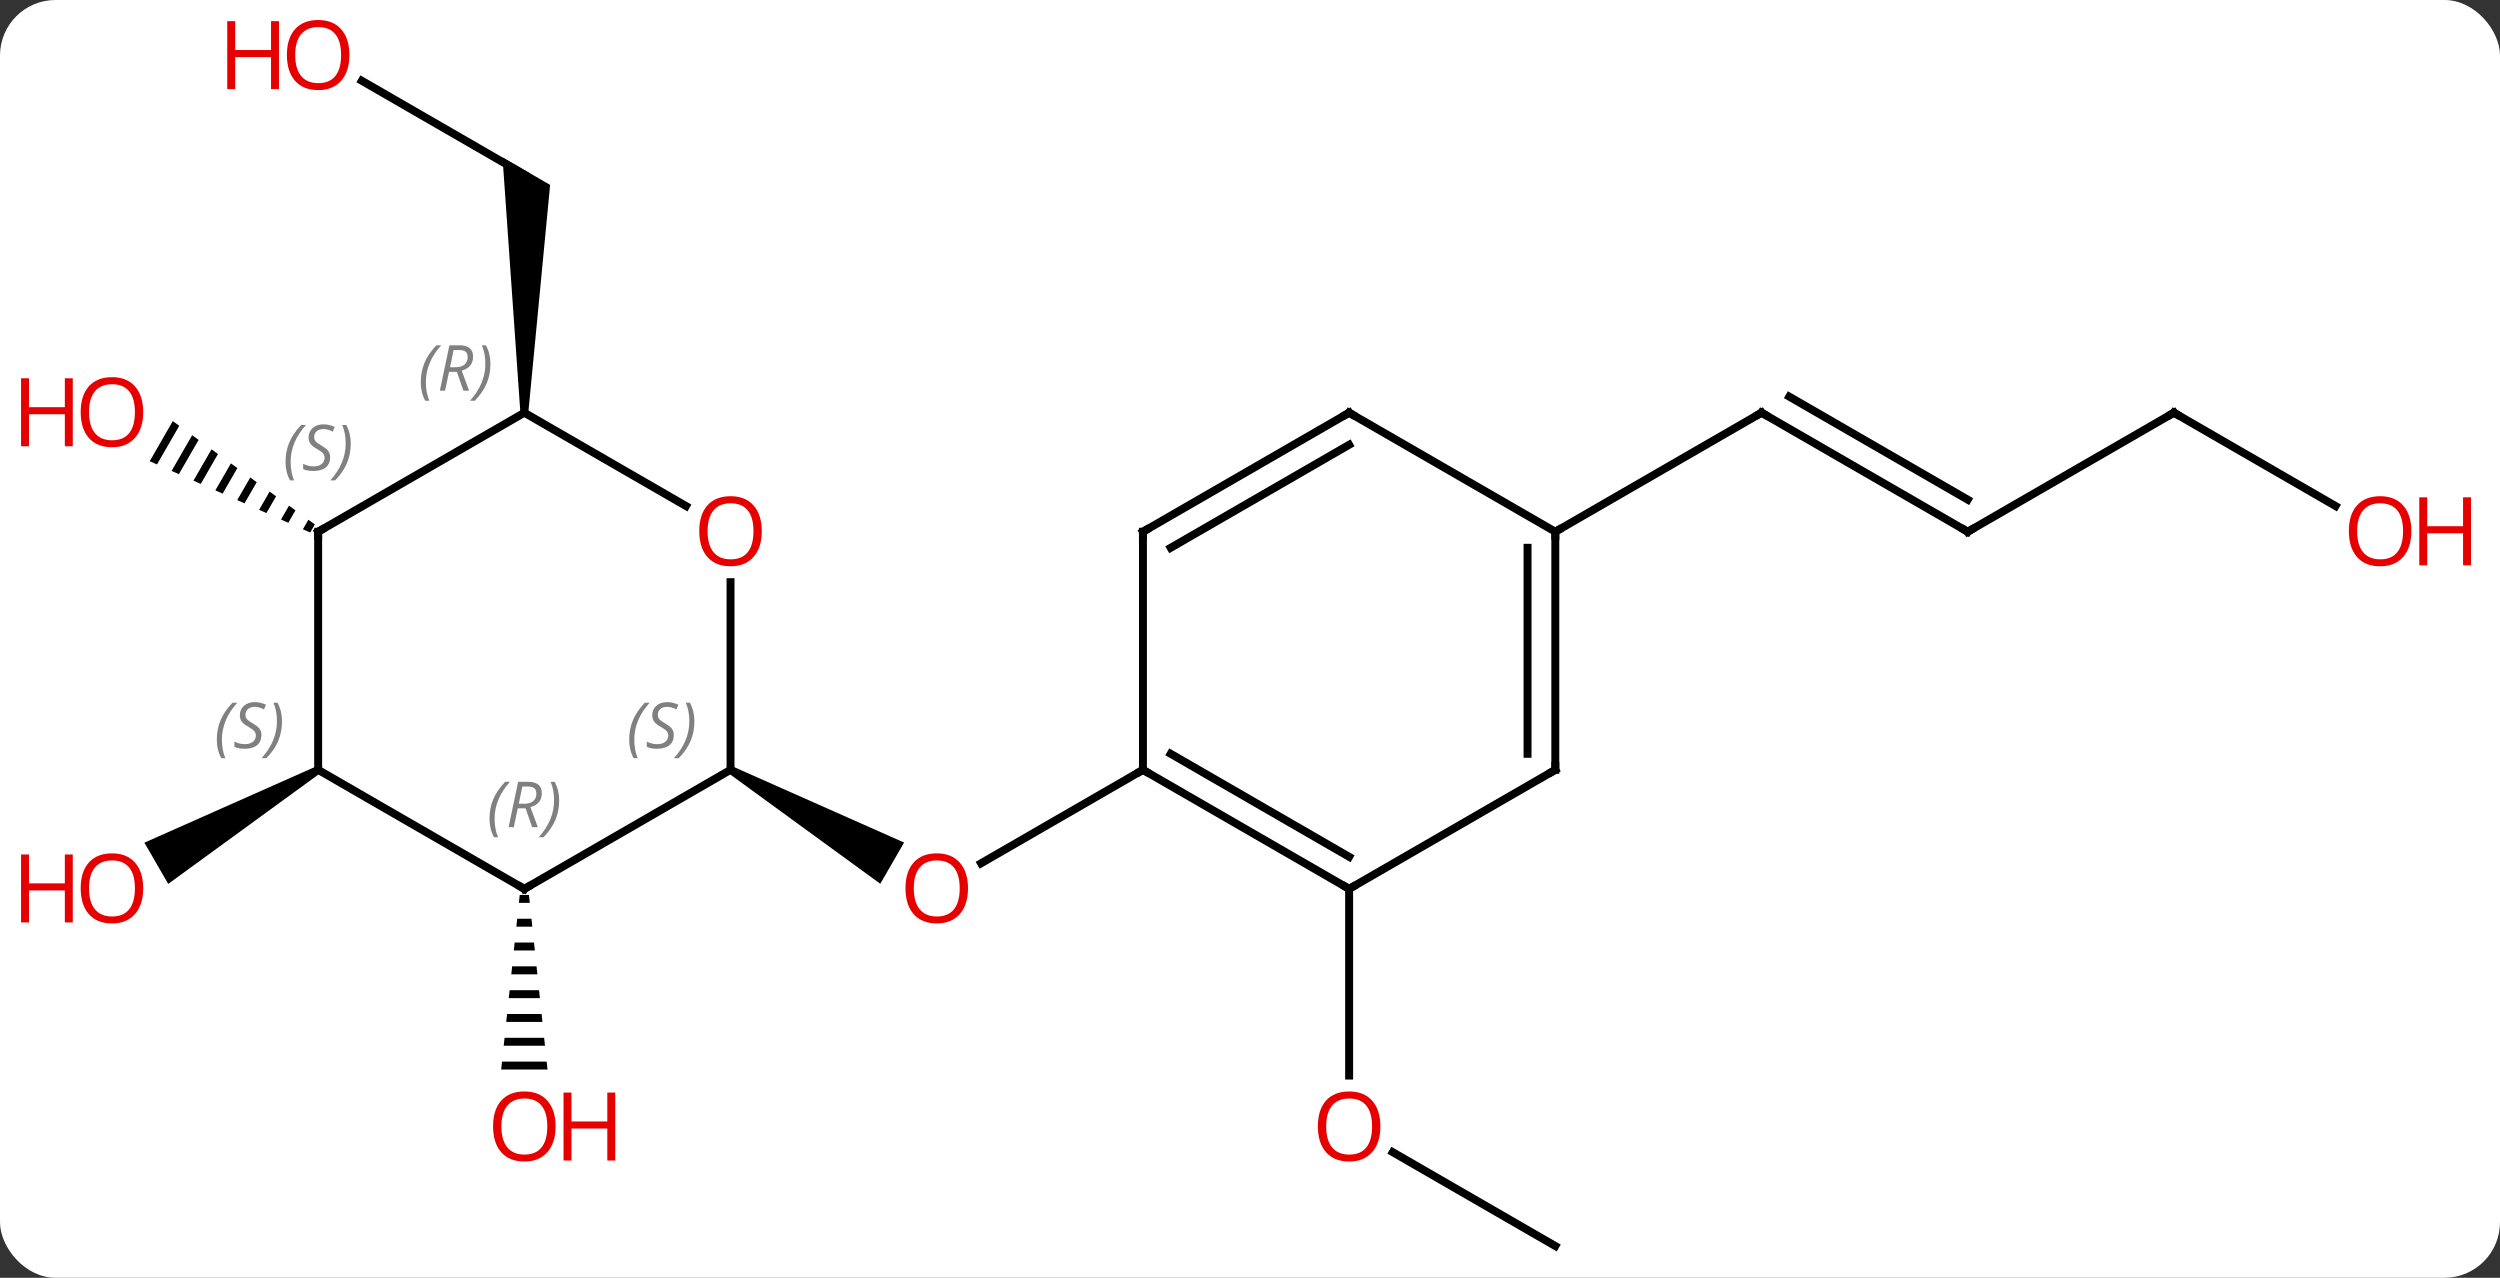 <svg width="315" viewBox="0 0 315 161" style="fill-opacity:1; color-rendering:auto; color-interpolation:auto; text-rendering:auto; stroke:black; stroke-linecap:square; stroke-miterlimit:10; shape-rendering:auto; stroke-opacity:1; fill:black; stroke-dasharray:none; font-weight:normal; stroke-width:1; font-family:'Open Sans'; font-style:normal; stroke-linejoin:miter; font-size:12; stroke-dashoffset:0; image-rendering:auto;" height="161" class="cas-substance-image" xmlns:xlink="http://www.w3.org/1999/xlink" xmlns="http://www.w3.org/2000/svg"><rect x="0" y="0" width="315" height="161" fill="#333333" stroke="none"/><svg class="cas-substance-single-component"><rect y="0" x="0" width="315" stroke="none" ry="7" rx="7" height="161" fill="white" class="cas-substance-group"/><svg y="0" x="0" width="315" viewBox="0 0 315 161" style="fill:black;" height="161" class="cas-substance-single-component-image"><svg><g><g transform="translate(157,82)" style="text-rendering:geometricPrecision; color-rendering:optimizeQuality; color-interpolation:linearRGB; stroke-linecap:butt; image-rendering:optimizeQuality;"><line y2="15" y1="26.774" x2="-12.99" x1="-33.383" style="fill:none;"/><path style="stroke:none;" d="M-65.203 15.433 L-64.703 14.567 L-43.084 24.161 L-46.084 29.357 Z"/><line y2="75" y1="63.179" x2="38.97" x1="18.495" style="fill:none;"/><line y2="30" y1="53.523" x2="12.99" x1="12.99" style="fill:none;"/><line y2="-15" y1="-30" x2="90.933" x1="64.953" style="fill:none;"/><line y2="-19.041" y1="-32.021" x2="90.933" x1="68.453" style="fill:none;"/><line y2="-15" y1="-30" x2="38.97" x1="64.953" style="fill:none;"/><line y2="-30" y1="-15" x2="116.913" x1="90.933" style="fill:none;"/><line y2="-18.241" y1="-30" x2="137.279" x1="116.913" style="fill:none;"/><path style="stroke:none;" d="M-91.514 30.762 L-91.62 31.762 L-90.246 31.762 L-90.352 30.762 ZM-91.833 33.762 L-91.939 34.762 L-89.927 34.762 L-90.033 33.762 ZM-92.152 36.762 L-92.258 37.762 L-89.608 37.762 L-89.714 36.762 ZM-92.47 39.762 L-92.577 40.762 L-89.289 40.762 L-89.396 39.762 ZM-92.789 42.762 L-92.896 43.762 L-88.97 43.762 L-89.077 42.762 ZM-93.108 45.762 L-93.214 46.762 L-88.652 46.762 L-88.758 45.762 ZM-93.427 48.762 L-93.533 49.762 L-88.333 49.762 L-88.439 48.762 ZM-93.746 51.762 L-93.852 52.762 L-88.014 52.762 L-88.12 51.762 Z"/><line y2="-71.821" y1="-60" x2="-111.408" x1="-90.933" style="fill:none;"/><path style="stroke:none;" d="M-90.433 -30 L-91.433 -30 L-93.683 -62.165 L-87.683 -58.701 Z"/><path style="stroke:none;" d="M-117.163 14.567 L-116.663 15.433 L-135.805 29.372 L-138.805 24.176 Z"/><path style="stroke:none;" d="M-135.227 -28.939 L-138.138 -23.89 L-137.219 -23.482 L-137.219 -23.482 L-134.413 -28.347 L-135.227 -28.939 ZM-132.786 -27.163 L-135.381 -22.665 L-134.462 -22.256 L-131.973 -26.572 L-132.786 -27.163 ZM-130.346 -25.388 L-132.623 -21.439 L-131.704 -21.03 L-129.533 -24.796 L-130.346 -25.388 ZM-127.906 -23.613 L-129.866 -20.213 L-128.947 -19.805 L-127.092 -23.021 L-127.906 -23.613 ZM-125.466 -21.837 L-127.109 -18.988 L-127.109 -18.988 L-126.19 -18.579 L-124.652 -21.245 L-124.652 -21.245 L-125.466 -21.837 ZM-123.025 -20.062 L-124.351 -17.762 L-124.351 -17.762 L-123.432 -17.354 L-122.212 -19.47 L-122.212 -19.47 L-123.025 -20.062 ZM-120.585 -18.286 L-121.594 -16.537 L-120.675 -16.128 L-119.772 -17.695 L-119.772 -17.695 L-120.585 -18.286 ZM-118.145 -16.511 L-118.837 -15.311 L-118.837 -15.311 L-117.918 -14.902 L-117.331 -15.919 L-117.331 -15.919 L-118.145 -16.511 Z"/><line y2="30" y1="15" x2="12.99" x1="-12.99" style="fill:none;"/><line y2="25.959" y1="12.979" x2="12.99" x1="-9.49" style="fill:none;"/><line y2="-15" y1="15" x2="-12.99" x1="-12.99" style="fill:none;"/><line y2="15" y1="30" x2="38.97" x1="12.99" style="fill:none;"/><line y2="-30" y1="-15" x2="12.99" x1="-12.99" style="fill:none;"/><line y2="-25.959" y1="-12.979" x2="12.99" x1="-9.49" style="fill:none;"/><line y2="-15" y1="15" x2="38.97" x1="38.97" style="fill:none;"/><line y2="-12.979" y1="12.979" x2="35.47" x1="35.47" style="fill:none;"/><line y2="-15" y1="-30" x2="38.97" x1="12.99" style="fill:none;"/><line y2="-8.648" y1="15" x2="-64.953" x1="-64.953" style="fill:none;"/><line y2="30" y1="15" x2="-90.933" x1="-64.953" style="fill:none;"/><line y2="-30" y1="-18.241" x2="-90.933" x1="-70.567" style="fill:none;"/><line y2="15" y1="30" x2="-116.913" x1="-90.933" style="fill:none;"/><line y2="-15" y1="-30" x2="-116.913" x1="-90.933" style="fill:none;"/><line y2="-15" y1="15" x2="-116.913" x1="-116.913" style="fill:none;"/></g><g transform="translate(157,82)" style="fill:rgb(230,0,0); text-rendering:geometricPrecision; color-rendering:optimizeQuality; image-rendering:optimizeQuality; font-family:'Open Sans'; stroke:rgb(230,0,0); color-interpolation:linearRGB;"><path style="stroke:none;" d="M-35.032 29.93 Q-35.032 31.992 -36.072 33.172 Q-37.111 34.352 -38.954 34.352 Q-40.845 34.352 -41.876 33.188 Q-42.907 32.023 -42.907 29.914 Q-42.907 27.82 -41.876 26.672 Q-40.845 25.523 -38.954 25.523 Q-37.095 25.523 -36.064 26.695 Q-35.032 27.867 -35.032 29.93 ZM-41.861 29.93 Q-41.861 31.664 -41.118 32.57 Q-40.376 33.477 -38.954 33.477 Q-37.532 33.477 -36.806 32.578 Q-36.079 31.68 -36.079 29.93 Q-36.079 28.195 -36.806 27.305 Q-37.532 26.414 -38.954 26.414 Q-40.376 26.414 -41.118 27.312 Q-41.861 28.211 -41.861 29.93 Z"/><path style="stroke:none;" d="M16.927 59.93 Q16.927 61.992 15.888 63.172 Q14.849 64.352 13.006 64.352 Q11.115 64.352 10.084 63.188 Q9.053 62.023 9.053 59.914 Q9.053 57.82 10.084 56.672 Q11.115 55.523 13.006 55.523 Q14.865 55.523 15.896 56.695 Q16.927 57.867 16.927 59.93 ZM10.099 59.93 Q10.099 61.664 10.842 62.57 Q11.584 63.477 13.006 63.477 Q14.428 63.477 15.154 62.578 Q15.881 61.68 15.881 59.93 Q15.881 58.195 15.154 57.305 Q14.428 56.414 13.006 56.414 Q11.584 56.414 10.842 57.312 Q10.099 58.211 10.099 59.93 Z"/></g><g transform="translate(157,82)" style="stroke-linecap:butt; text-rendering:geometricPrecision; color-rendering:optimizeQuality; image-rendering:optimizeQuality; font-family:'Open Sans'; color-interpolation:linearRGB; stroke-miterlimit:5;"><path style="fill:none;" d="M65.386 -29.75 L64.953 -30 L64.52 -29.75"/><path style="fill:none;" d="M90.5 -15.25 L90.933 -15 L91.366 -15.25"/><path style="fill:none;" d="M116.48 -29.75 L116.913 -30 L117.346 -29.75"/><path style="fill:rgb(230,0,0); stroke:none;" d="M146.831 -15.07 Q146.831 -13.008 145.791 -11.828 Q144.752 -10.648 142.909 -10.648 Q141.018 -10.648 139.987 -11.812 Q138.956 -12.977 138.956 -15.086 Q138.956 -17.18 139.987 -18.328 Q141.018 -19.477 142.909 -19.477 Q144.768 -19.477 145.799 -18.305 Q146.831 -17.133 146.831 -15.07 ZM140.002 -15.07 Q140.002 -13.336 140.745 -12.43 Q141.487 -11.523 142.909 -11.523 Q144.331 -11.523 145.057 -12.422 Q145.784 -13.32 145.784 -15.07 Q145.784 -16.805 145.057 -17.695 Q144.331 -18.586 142.909 -18.586 Q141.487 -18.586 140.745 -17.688 Q140.002 -16.789 140.002 -15.07 Z"/><path style="fill:rgb(230,0,0); stroke:none;" d="M154.346 -10.773 L153.346 -10.773 L153.346 -14.805 L148.831 -14.805 L148.831 -10.773 L147.831 -10.773 L147.831 -19.336 L148.831 -19.336 L148.831 -15.695 L153.346 -15.695 L153.346 -19.336 L154.346 -19.336 L154.346 -10.773 Z"/><path style="fill:rgb(230,0,0); stroke:none;" d="M-86.996 59.93 Q-86.996 61.992 -88.035 63.172 Q-89.074 64.352 -90.917 64.352 Q-92.808 64.352 -93.839 63.188 Q-94.871 62.023 -94.871 59.914 Q-94.871 57.82 -93.839 56.672 Q-92.808 55.523 -90.917 55.523 Q-89.058 55.523 -88.027 56.695 Q-86.996 57.867 -86.996 59.93 ZM-93.824 59.93 Q-93.824 61.664 -93.081 62.57 Q-92.339 63.477 -90.917 63.477 Q-89.496 63.477 -88.769 62.578 Q-88.042 61.68 -88.042 59.93 Q-88.042 58.195 -88.769 57.305 Q-89.496 56.414 -90.917 56.414 Q-92.339 56.414 -93.081 57.312 Q-93.824 58.211 -93.824 59.93 Z"/><path style="fill:rgb(230,0,0); stroke:none;" d="M-79.48 64.227 L-80.48 64.227 L-80.48 60.195 L-84.996 60.195 L-84.996 64.227 L-85.996 64.227 L-85.996 55.664 L-84.996 55.664 L-84.996 59.305 L-80.48 59.305 L-80.48 55.664 L-79.48 55.664 L-79.48 64.227 Z"/><path style="fill:rgb(230,0,0); stroke:none;" d="M-112.975 -75.07 Q-112.975 -73.008 -114.015 -71.828 Q-115.054 -70.648 -116.897 -70.648 Q-118.788 -70.648 -119.819 -71.812 Q-120.85 -72.977 -120.85 -75.086 Q-120.85 -77.18 -119.819 -78.328 Q-118.788 -79.477 -116.897 -79.477 Q-115.038 -79.477 -114.007 -78.305 Q-112.975 -77.133 -112.975 -75.07 ZM-119.804 -75.07 Q-119.804 -73.336 -119.061 -72.43 Q-118.319 -71.523 -116.897 -71.523 Q-115.475 -71.523 -114.749 -72.422 Q-114.022 -73.32 -114.022 -75.07 Q-114.022 -76.805 -114.749 -77.695 Q-115.475 -78.586 -116.897 -78.586 Q-118.319 -78.586 -119.061 -77.688 Q-119.804 -76.789 -119.804 -75.07 Z"/><path style="fill:rgb(230,0,0); stroke:none;" d="M-121.85 -70.773 L-122.85 -70.773 L-122.85 -74.805 L-127.366 -74.805 L-127.366 -70.773 L-128.366 -70.773 L-128.366 -79.336 L-127.366 -79.336 L-127.366 -75.695 L-122.85 -75.695 L-122.85 -79.336 L-121.85 -79.336 L-121.85 -70.773 Z"/><path style="fill:rgb(230,0,0); stroke:none;" d="M-138.956 29.93 Q-138.956 31.992 -139.995 33.172 Q-141.034 34.352 -142.877 34.352 Q-144.768 34.352 -145.799 33.188 Q-146.831 32.023 -146.831 29.914 Q-146.831 27.82 -145.799 26.672 Q-144.768 25.523 -142.877 25.523 Q-141.018 25.523 -139.987 26.695 Q-138.956 27.867 -138.956 29.93 ZM-145.784 29.93 Q-145.784 31.664 -145.041 32.57 Q-144.299 33.477 -142.877 33.477 Q-141.456 33.477 -140.729 32.578 Q-140.002 31.68 -140.002 29.93 Q-140.002 28.195 -140.729 27.305 Q-141.456 26.414 -142.877 26.414 Q-144.299 26.414 -145.041 27.312 Q-145.784 28.211 -145.784 29.93 Z"/><path style="fill:rgb(230,0,0); stroke:none;" d="M-147.831 34.227 L-148.831 34.227 L-148.831 30.195 L-153.346 30.195 L-153.346 34.227 L-154.346 34.227 L-154.346 25.664 L-153.346 25.664 L-153.346 29.305 L-148.831 29.305 L-148.831 25.664 L-147.831 25.664 L-147.831 34.227 Z"/><path style="fill:rgb(230,0,0); stroke:none;" d="M-138.956 -30.07 Q-138.956 -28.008 -139.995 -26.828 Q-141.034 -25.648 -142.877 -25.648 Q-144.768 -25.648 -145.799 -26.812 Q-146.831 -27.977 -146.831 -30.086 Q-146.831 -32.18 -145.799 -33.328 Q-144.768 -34.477 -142.877 -34.477 Q-141.018 -34.477 -139.987 -33.305 Q-138.956 -32.133 -138.956 -30.07 ZM-145.784 -30.07 Q-145.784 -28.336 -145.041 -27.43 Q-144.299 -26.523 -142.877 -26.523 Q-141.456 -26.523 -140.729 -27.422 Q-140.002 -28.32 -140.002 -30.07 Q-140.002 -31.805 -140.729 -32.695 Q-141.456 -33.586 -142.877 -33.586 Q-144.299 -33.586 -145.041 -32.688 Q-145.784 -31.789 -145.784 -30.07 Z"/><path style="fill:rgb(230,0,0); stroke:none;" d="M-147.831 -25.773 L-148.831 -25.773 L-148.831 -29.805 L-153.346 -29.805 L-153.346 -25.773 L-154.346 -25.773 L-154.346 -34.336 L-153.346 -34.336 L-153.346 -30.695 L-148.831 -30.695 L-148.831 -34.336 L-147.831 -34.336 L-147.831 -25.773 Z"/><path style="fill:none;" d="M-12.557 15.25 L-12.99 15 L-13.423 15.25"/><path style="fill:none;" d="M12.557 29.75 L12.99 30 L13.423 29.75"/><path style="fill:none;" d="M-12.99 -14.5 L-12.99 -15 L-12.557 -15.25"/><path style="fill:none;" d="M38.537 15.25 L38.97 15 L38.97 14.5"/><path style="fill:none;" d="M12.557 -29.75 L12.99 -30 L13.423 -29.75"/><path style="fill:none;" d="M38.97 -14.5 L38.97 -15 L39.403 -15.25"/></g><g transform="translate(157,82)" style="stroke-linecap:butt; font-size:8.4px; fill:gray; text-rendering:geometricPrecision; image-rendering:optimizeQuality; color-rendering:optimizeQuality; font-family:'Open Sans'; font-style:italic; stroke:gray; color-interpolation:linearRGB; stroke-miterlimit:5;"><path style="stroke:none;" d="M-77.722 11.203 Q-77.722 9.875 -77.253 8.75 Q-76.784 7.625 -75.753 6.547 L-75.144 6.547 Q-76.112 7.609 -76.597 8.781 Q-77.081 9.953 -77.081 11.188 Q-77.081 12.516 -76.644 13.531 L-77.159 13.531 Q-77.722 12.5 -77.722 11.203 ZM-72.099 10.61 Q-72.099 11.438 -72.646 11.891 Q-73.193 12.344 -74.193 12.344 Q-74.599 12.344 -74.912 12.289 Q-75.224 12.235 -75.505 12.094 L-75.505 11.438 Q-74.88 11.766 -74.177 11.766 Q-73.552 11.766 -73.177 11.469 Q-72.802 11.172 -72.802 10.656 Q-72.802 10.344 -73.005 10.117 Q-73.209 9.891 -73.771 9.563 Q-74.365 9.235 -74.591 8.906 Q-74.818 8.578 -74.818 8.125 Q-74.818 7.391 -74.302 6.93 Q-73.787 6.469 -72.943 6.469 Q-72.568 6.469 -72.232 6.547 Q-71.896 6.625 -71.521 6.797 L-71.787 7.391 Q-72.037 7.234 -72.357 7.149 Q-72.677 7.063 -72.943 7.063 Q-73.474 7.063 -73.795 7.336 Q-74.115 7.609 -74.115 8.078 Q-74.115 8.281 -74.045 8.43 Q-73.974 8.578 -73.834 8.711 Q-73.693 8.844 -73.271 9.094 Q-72.709 9.438 -72.505 9.633 Q-72.302 9.828 -72.201 10.063 Q-72.099 10.297 -72.099 10.61 ZM-69.505 8.891 Q-69.505 10.219 -69.981 11.352 Q-70.458 12.485 -71.474 13.531 L-72.083 13.531 Q-70.145 11.375 -70.145 8.891 Q-70.145 7.563 -70.583 6.547 L-70.067 6.547 Q-69.505 7.609 -69.505 8.891 Z"/></g><g transform="translate(157,82)" style="stroke-linecap:butt; fill:rgb(230,0,0); text-rendering:geometricPrecision; color-rendering:optimizeQuality; image-rendering:optimizeQuality; font-family:'Open Sans'; stroke:rgb(230,0,0); color-interpolation:linearRGB; stroke-miterlimit:5;"><path style="stroke:none;" d="M-61.016 -15.07 Q-61.016 -13.008 -62.055 -11.828 Q-63.094 -10.648 -64.937 -10.648 Q-66.828 -10.648 -67.859 -11.812 Q-68.891 -12.977 -68.891 -15.086 Q-68.891 -17.18 -67.859 -18.328 Q-66.828 -19.477 -64.937 -19.477 Q-63.078 -19.477 -62.047 -18.305 Q-61.016 -17.133 -61.016 -15.07 ZM-67.844 -15.07 Q-67.844 -13.336 -67.101 -12.43 Q-66.359 -11.523 -64.937 -11.523 Q-63.516 -11.523 -62.789 -12.422 Q-62.062 -13.32 -62.062 -15.07 Q-62.062 -16.805 -62.789 -17.695 Q-63.516 -18.586 -64.937 -18.586 Q-66.359 -18.586 -67.101 -17.688 Q-67.844 -16.789 -67.844 -15.07 Z"/><path style="fill:none; stroke:black;" d="M-90.5 29.75 L-90.933 30 L-91.366 29.75"/></g><g transform="translate(157,82)" style="stroke-linecap:butt; font-size:8.4px; fill:gray; text-rendering:geometricPrecision; image-rendering:optimizeQuality; color-rendering:optimizeQuality; font-family:'Open Sans'; font-style:italic; stroke:gray; color-interpolation:linearRGB; stroke-miterlimit:5;"><path style="stroke:none;" d="M-95.322 21.164 Q-95.322 19.836 -94.853 18.711 Q-94.384 17.586 -93.353 16.508 L-92.743 16.508 Q-93.712 17.57 -94.197 18.742 Q-94.681 19.914 -94.681 21.148 Q-94.681 22.477 -94.243 23.492 L-94.759 23.492 Q-95.322 22.461 -95.322 21.164 ZM-91.762 19.852 L-92.262 22.227 L-92.918 22.227 L-91.715 16.508 L-90.465 16.508 Q-88.73 16.508 -88.73 17.945 Q-88.73 19.305 -90.168 19.695 L-89.23 22.227 L-89.949 22.227 L-90.777 19.852 L-91.762 19.852 ZM-91.183 17.102 Q-91.574 19.023 -91.637 19.273 L-90.98 19.273 Q-90.23 19.273 -89.824 18.945 Q-89.418 18.617 -89.418 17.992 Q-89.418 17.523 -89.676 17.312 Q-89.933 17.102 -90.527 17.102 L-91.183 17.102 ZM-86.544 18.852 Q-86.544 20.18 -87.021 21.312 Q-87.498 22.445 -88.513 23.492 L-89.123 23.492 Q-87.185 21.336 -87.185 18.852 Q-87.185 17.523 -87.623 16.508 L-87.107 16.508 Q-86.544 17.57 -86.544 18.852 Z"/><path style="stroke:none;" d="M-103.982 -33.836 Q-103.982 -35.164 -103.513 -36.289 Q-103.044 -37.414 -102.013 -38.492 L-101.404 -38.492 Q-102.373 -37.43 -102.857 -36.258 Q-103.341 -35.086 -103.341 -33.852 Q-103.341 -32.523 -102.904 -31.508 L-103.419 -31.508 Q-103.982 -32.539 -103.982 -33.836 ZM-100.422 -35.148 L-100.922 -32.773 L-101.578 -32.773 L-100.375 -38.492 L-99.125 -38.492 Q-97.391 -38.492 -97.391 -37.055 Q-97.391 -35.695 -98.828 -35.305 L-97.891 -32.773 L-98.609 -32.773 L-99.437 -35.148 L-100.422 -35.148 ZM-99.844 -37.898 Q-100.234 -35.977 -100.297 -35.727 L-99.641 -35.727 Q-98.891 -35.727 -98.484 -36.055 Q-98.078 -36.383 -98.078 -37.008 Q-98.078 -37.477 -98.336 -37.688 Q-98.594 -37.898 -99.187 -37.898 L-99.844 -37.898 ZM-95.204 -36.148 Q-95.204 -34.82 -95.681 -33.688 Q-96.158 -32.555 -97.173 -31.508 L-97.783 -31.508 Q-95.845 -33.664 -95.845 -36.148 Q-95.845 -37.477 -96.283 -38.492 L-95.767 -38.492 Q-95.204 -37.43 -95.204 -36.148 Z"/><path style="stroke:none;" d="M-129.682 11.203 Q-129.682 9.875 -129.213 8.75 Q-128.744 7.625 -127.713 6.547 L-127.104 6.547 Q-128.072 7.609 -128.557 8.781 Q-129.041 9.953 -129.041 11.187 Q-129.041 12.515 -128.604 13.531 L-129.119 13.531 Q-129.682 12.5 -129.682 11.203 ZM-124.059 10.609 Q-124.059 11.437 -124.606 11.89 Q-125.153 12.344 -126.153 12.344 Q-126.559 12.344 -126.872 12.289 Q-127.184 12.234 -127.465 12.094 L-127.465 11.437 Q-126.84 11.765 -126.137 11.765 Q-125.512 11.765 -125.137 11.469 Q-124.762 11.172 -124.762 10.656 Q-124.762 10.344 -124.965 10.117 Q-125.168 9.89 -125.731 9.562 Q-126.325 9.234 -126.551 8.906 Q-126.778 8.578 -126.778 8.125 Q-126.778 7.391 -126.262 6.93 Q-125.747 6.469 -124.903 6.469 Q-124.528 6.469 -124.192 6.547 Q-123.856 6.625 -123.481 6.797 L-123.747 7.391 Q-123.997 7.234 -124.317 7.148 Q-124.637 7.062 -124.903 7.062 Q-125.434 7.062 -125.754 7.336 Q-126.075 7.609 -126.075 8.078 Q-126.075 8.281 -126.004 8.43 Q-125.934 8.578 -125.793 8.711 Q-125.653 8.844 -125.231 9.094 Q-124.668 9.437 -124.465 9.633 Q-124.262 9.828 -124.161 10.062 Q-124.059 10.297 -124.059 10.609 ZM-121.465 8.89 Q-121.465 10.219 -121.941 11.351 Q-122.418 12.484 -123.433 13.531 L-124.043 13.531 Q-122.105 11.375 -122.105 8.89 Q-122.105 7.562 -122.543 6.547 L-122.027 6.547 Q-121.465 7.609 -121.465 8.89 Z"/><path style="fill:none; stroke:black;" d="M-116.48 -15.25 L-116.913 -15 L-116.913 -14.5"/><path style="stroke:none;" d="M-121.022 -23.797 Q-121.022 -25.125 -120.553 -26.25 Q-120.084 -27.375 -119.053 -28.453 L-118.443 -28.453 Q-119.412 -27.391 -119.897 -26.219 Q-120.381 -25.047 -120.381 -23.812 Q-120.381 -22.484 -119.943 -21.469 L-120.459 -21.469 Q-121.022 -22.5 -121.022 -23.797 ZM-115.399 -24.391 Q-115.399 -23.562 -115.946 -23.109 Q-116.493 -22.656 -117.493 -22.656 Q-117.899 -22.656 -118.212 -22.711 Q-118.524 -22.766 -118.805 -22.906 L-118.805 -23.562 Q-118.18 -23.234 -117.477 -23.234 Q-116.852 -23.234 -116.477 -23.531 Q-116.102 -23.828 -116.102 -24.344 Q-116.102 -24.656 -116.305 -24.883 Q-116.508 -25.109 -117.071 -25.438 Q-117.665 -25.766 -117.891 -26.094 Q-118.118 -26.422 -118.118 -26.875 Q-118.118 -27.609 -117.602 -28.07 Q-117.087 -28.531 -116.243 -28.531 Q-115.868 -28.531 -115.532 -28.453 Q-115.196 -28.375 -114.821 -28.203 L-115.087 -27.609 Q-115.337 -27.766 -115.657 -27.852 Q-115.977 -27.938 -116.243 -27.938 Q-116.774 -27.938 -117.094 -27.664 Q-117.415 -27.391 -117.415 -26.922 Q-117.415 -26.719 -117.344 -26.57 Q-117.274 -26.422 -117.133 -26.289 Q-116.993 -26.156 -116.571 -25.906 Q-116.008 -25.562 -115.805 -25.367 Q-115.602 -25.172 -115.501 -24.938 Q-115.399 -24.703 -115.399 -24.391 ZM-112.805 -26.109 Q-112.805 -24.781 -113.281 -23.648 Q-113.758 -22.516 -114.773 -21.469 L-115.383 -21.469 Q-113.445 -23.625 -113.445 -26.109 Q-113.445 -27.438 -113.883 -28.453 L-113.367 -28.453 Q-112.805 -27.391 -112.805 -26.109 Z"/></g></g></svg></svg></svg></svg>